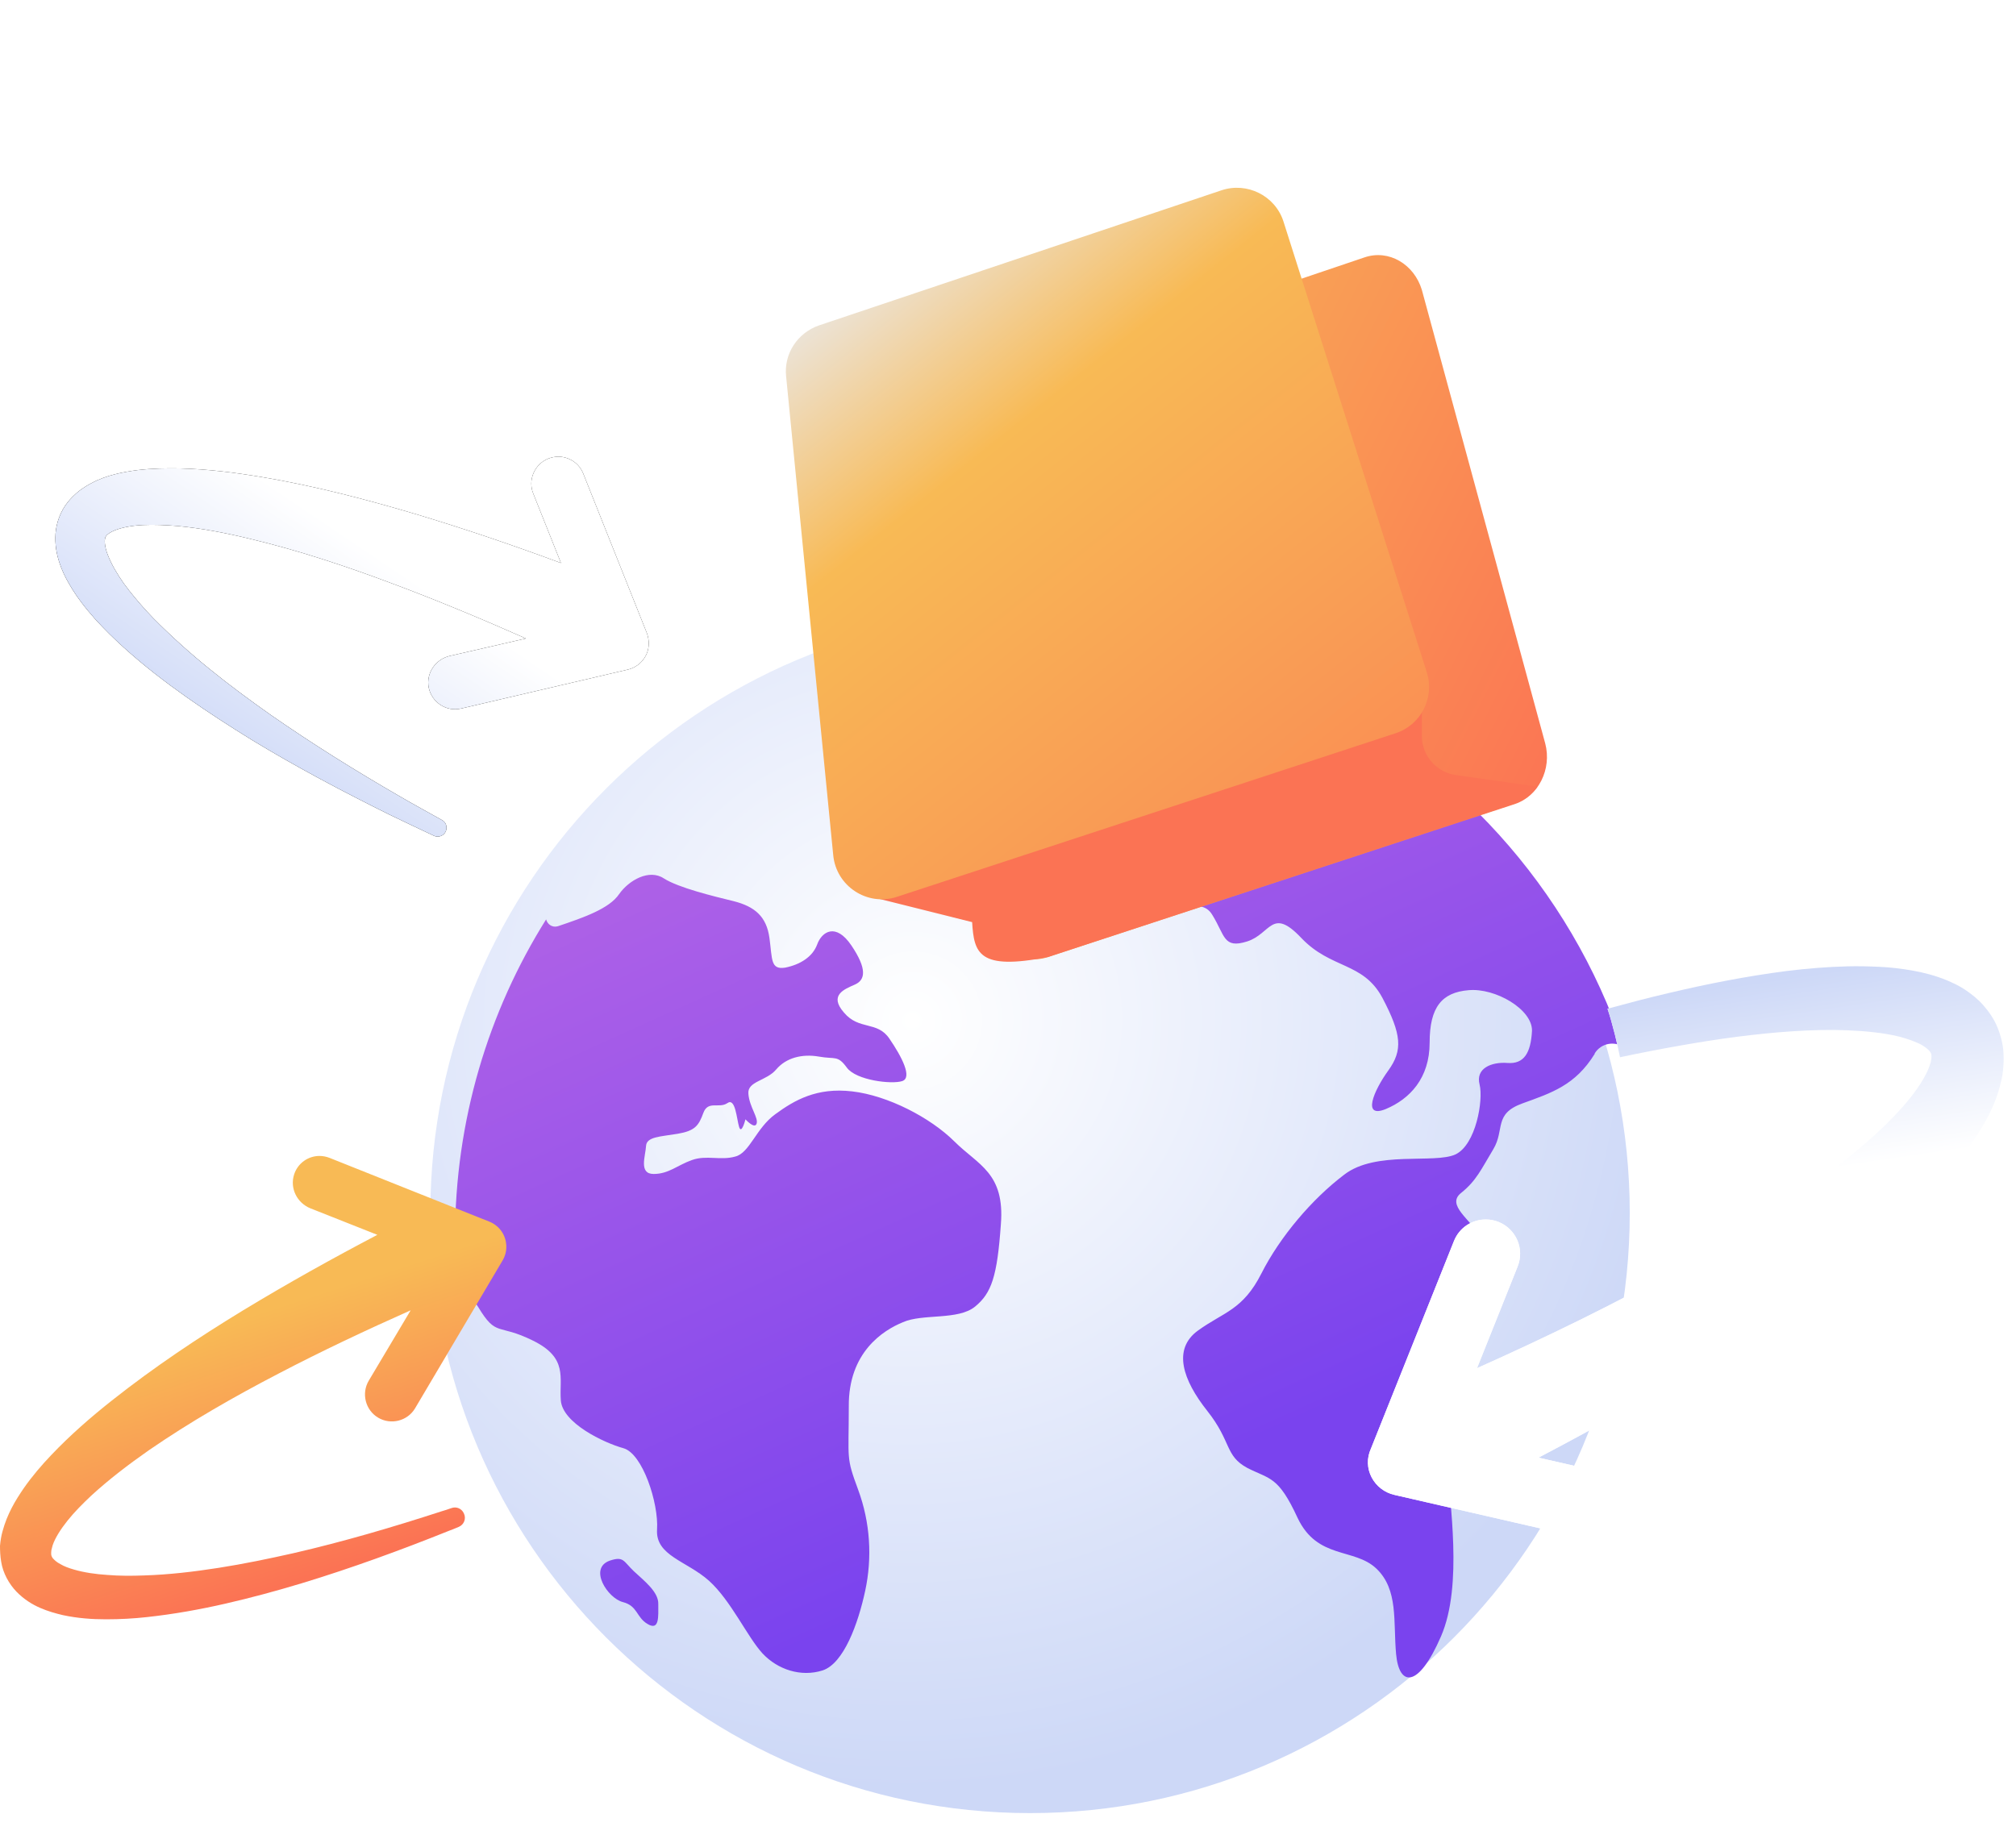 <svg width="490" height="447" viewBox="0 0 490 447" fill="none" xmlns="http://www.w3.org/2000/svg">
<g filter="url(#filter0_i_1248_406)">
<path d="M256.359 446.779C175.858 446.779 110.599 381.462 110.599 300.889C110.599 220.317 175.858 155 256.359 155C336.86 155 402.119 220.317 402.119 300.889C402.119 381.462 336.86 446.779 256.359 446.779Z" fill="url(#paint0_radial_1248_406)"/>
</g>
<path d="M132.739 223.507C118.693 245.906 110.599 272.415 110.599 300.83C110.599 305.06 110.777 309.289 111.134 313.399C113.039 314.174 114.824 315.484 116.193 317.689C120.717 325.195 120.895 321.62 129.525 325.909C138.156 330.139 135.894 334.964 136.311 340.445C136.727 345.985 146.786 350.751 151.488 352.061C156.19 353.312 160.118 365.465 159.701 371.839C159.285 378.213 166.903 379.464 172.319 384.289C177.676 389.114 181.663 397.99 185.354 401.982C189.044 405.913 194.698 407.76 199.936 406.092C205.054 404.424 208.566 394.774 210.292 386.731C212.018 378.689 211.542 370.171 208.566 362.129C205.59 354.087 206.304 355.04 206.304 341.934C206.185 328.769 214.637 323.407 219.458 321.442C224.279 319.297 232.909 321.025 237.015 317.629C241.003 314.353 242.372 310.302 243.265 297.673C244.277 285.103 237.73 283.257 231.956 277.478C226.124 271.7 215.827 266.338 207.137 265.326C198.507 264.313 193.091 267.47 188.449 270.866C183.747 274.261 182.199 280.338 178.688 281.172C175.116 282.184 171.724 280.755 168.212 282.006C164.641 283.257 162.558 285.401 158.868 285.401C155.178 285.401 156.904 280.993 157.023 278.61C157.142 276.346 160.415 276.346 164.701 275.631C168.927 274.917 169.819 273.666 170.95 270.568C172.081 267.47 174.759 269.555 176.783 268.185C178.747 266.755 179.045 271.998 179.64 273.963C180.235 275.929 181.187 272.117 181.187 272.117C181.187 272.117 183.33 274.5 183.866 273.249C184.461 271.819 182.14 269.138 181.902 265.921C181.604 262.824 186.306 262.824 188.687 259.964C191.067 257.164 194.936 256.152 199.043 256.867C203.031 257.581 203.566 256.45 205.828 259.547C208.09 262.645 216.72 263.658 219.279 262.824C221.838 261.99 219.16 256.867 216.184 252.518C213.208 248.11 208.804 250.552 205.114 246.144C201.424 241.914 205.233 240.485 207.792 239.353C210.351 238.221 210.768 235.54 206.959 229.881C203.15 224.222 199.757 226.485 198.626 229.583C197.495 232.681 194.4 234.527 190.829 235.242C187.258 235.778 187.734 233.276 187.02 228.034C186.306 222.792 183.449 220.409 178.39 219.099C173.271 217.848 164.939 215.822 161.368 213.558C157.797 211.176 152.857 213.975 150.476 217.371C148.095 220.886 141.965 223.03 135.596 225.175C134.168 225.592 133.037 224.639 132.739 223.507ZM387.597 256.092V256.211C382.895 263.836 377.121 265.683 370.039 268.245C362.956 270.806 365.813 274.619 362.956 279.384C359.98 284.329 358.849 287.01 355.159 289.988C351.35 292.967 357.54 296.481 359.98 300.89C362.361 305.298 363.254 307.8 361.409 317.867C359.564 327.935 351.052 337.228 348.791 341.338C346.529 345.449 352.064 348.963 352.064 356.886C352.064 364.809 355.754 385.183 350.219 397.871C344.684 410.619 340.042 410.024 339.327 402.101C338.613 394.178 339.923 386.434 334.506 381.311C329.15 376.247 320.222 379.166 315.401 369.039C310.699 358.852 308.735 359.686 303.2 356.886C297.665 353.908 299.391 350.512 293.439 343.006C287.487 335.5 284.928 327.994 291.177 323.467C297.426 318.94 302.069 318.523 306.592 309.587C311.116 300.651 318.913 291.477 326.709 285.58C334.387 279.623 348.672 283.018 353.79 280.635C358.73 278.253 360.575 267.47 359.623 263.658C358.611 259.726 362.48 258.118 366.408 258.415C370.396 258.713 372.062 256.033 372.36 250.612C372.479 245.369 363.432 240.127 356.945 240.723C350.457 241.259 347.481 244.833 347.481 253.471C347.481 262.109 342.66 267.172 336.828 269.615C330.995 271.998 333.852 265.207 337.423 260.262C340.994 255.318 340.696 251.505 335.994 242.57C331.292 233.813 323.555 235.659 316.294 228.034C309.092 220.409 308.914 227.021 303.14 228.868C297.307 230.715 297.784 227.438 294.629 222.375C291.653 217.431 284.868 223.209 277.905 219.813C270.941 216.418 282.845 207.542 280.999 201.704C279.154 195.925 273.322 197.057 275.167 187.705C277.012 178.233 272.31 178.65 269.512 175.671C266.656 172.871 270.227 168.88 278.44 171.74C286.654 174.539 303.378 178.114 310.461 174.837C311.592 174.301 313.02 173.705 314.27 172.991C316.413 172.037 317.068 169.595 316.234 167.689C352.957 184.428 381.585 215.822 394.56 254.484C392.358 253.114 389.204 253.531 387.597 256.092ZM238.146 203.67C234.337 204.682 221.005 207.482 218.327 203.372C215.648 199.261 213.625 199.976 209.697 195.568C205.709 191.16 204.757 184.666 208.685 183.952C212.672 183.415 213.387 184.964 219.874 183.415C226.362 181.867 228.802 177.041 235.289 177.22C241.955 177.339 248.741 174.837 253.562 174.122C260.049 173.11 268.977 174.122 263.501 178.948C257.966 183.594 254.157 184.607 254.871 189.551C255.585 194.496 259.573 199.142 258.561 202.836C257.549 206.529 255.585 210.878 252.907 210.044C250.229 209.329 241.955 202.657 238.146 203.67ZM148.214 379.404C151.607 378.272 151.488 379.523 154.047 381.966C156.606 384.349 160.118 387.029 159.999 390.008C159.999 392.986 160.296 396.501 157.44 394.833C154.583 393.165 155.059 390.425 151.369 389.472C147.679 388.519 142.977 381.251 148.214 379.404Z" fill="url(#paint1_linear_1248_406)"/>
<path d="M331.662 62.57L240.177 93.498C235.219 95.15 232.032 100.226 232.504 105.775L240.531 222.285C241.003 229.84 247.968 234.916 254.696 232.673L368.138 195.489C373.922 193.6 377.227 186.99 375.575 180.733L345.591 70.479C343.702 64.223 337.564 60.563 331.662 62.57Z" fill="url(#paint2_linear_1248_406)"/>
<path d="M345.591 165.151V178.962C345.591 183.684 349.132 187.698 353.736 188.406L373.686 191.239C372.387 193.128 370.381 194.662 368.138 195.371L254.696 232.673C237.816 235.978 236.753 231.729 236.281 224.174L209.367 217.445L345.591 165.151Z" fill="#FB7354"/>
<g filter="url(#filter1_i_1248_406)">
<path d="M279.391 148.699C280.653 148.538 282.005 148.251 283.358 147.965C300.105 143.552 311.357 125.435 308.426 107.544L297.522 41.548C296.092 32.882 291.503 25.414 284.705 20.725C277.788 15.937 269.259 14.419 260.99 16.612C244.244 21.024 232.991 39.142 235.922 57.033L246.826 123.029C248.256 131.695 252.845 139.163 259.643 143.852C265.395 147.881 272.347 149.601 279.391 148.699ZM281.164 139.169C275.166 140.731 269.064 139.81 264.133 136.357C259.323 133.002 256.205 127.842 255.089 121.631L244.185 55.635C241.945 42.308 250.467 28.737 263.08 25.421C269.078 23.859 275.18 24.78 280.11 28.233C284.92 31.589 288.039 36.749 289.154 42.959L299.953 108.969C302.193 122.296 293.671 135.867 281.164 139.169Z" fill="white"/>
</g>
<g filter="url(#filter2_i_1248_406)">
<path d="M251.226 143.834C252.631 143.654 254.138 143.342 255.645 143.03C274.314 138.261 286.982 119.145 283.867 100.384L272.272 31.177C270.752 22.089 265.707 14.285 258.182 9.417C250.524 4.446 241.046 2.922 231.829 5.292C213.16 10.061 200.492 29.177 203.608 47.938L215.202 117.145C216.722 126.233 221.767 134.037 229.293 138.905C235.66 143.089 243.381 144.838 251.226 143.834ZM253.276 133.813C246.589 135.502 239.807 134.584 234.35 130.999C229.025 127.515 225.598 122.122 224.407 115.61L212.813 46.403C210.429 32.427 220.021 18.109 234.082 14.524C240.768 12.835 247.55 13.752 253.007 17.338C258.332 20.822 261.76 26.215 262.95 32.727L274.427 101.949C276.811 115.925 267.219 130.243 253.276 133.813Z" fill="white"/>
</g>
<path d="M296.838 46.28L199.097 79.096C193.903 80.867 190.48 85.943 191.07 91.491L202.52 207.884C203.229 215.439 210.783 220.396 217.984 218.035L339.217 178.254C345.355 176.247 348.778 169.637 346.772 163.381L311.948 53.835C309.941 47.578 303.095 44.155 296.838 46.28Z" fill="url(#paint3_linear_1248_406)"/>
<g filter="url(#filter3_i_1248_406)">
<path d="M336.397 365.19C337.528 367.335 339.552 368.884 341.932 369.42L394.844 381.572C399.308 382.585 403.772 379.785 404.843 375.317C405.855 370.849 403.058 366.382 398.594 365.309L376.929 360.365C392.523 352.204 407.879 343.506 422.877 333.975C430.972 328.792 439.007 323.431 446.804 317.593C450.732 314.674 454.541 311.695 458.35 308.538C462.1 305.381 465.849 302.104 469.421 298.59C472.992 295.075 476.503 291.382 479.777 287.212C481.384 285.127 482.991 282.923 484.419 280.54C485.907 278.157 487.276 275.536 488.347 272.498C488.883 271.008 489.3 269.34 489.657 267.613C489.954 265.826 490.073 263.919 489.954 261.894C489.835 259.869 489.3 257.724 488.466 255.699C487.633 253.673 486.383 251.886 485.014 250.337C483.645 248.788 482.157 247.657 480.67 246.644C479.182 245.631 477.694 244.976 476.206 244.321C473.289 243.129 470.492 242.414 467.754 241.938C465.016 241.461 462.397 241.163 459.779 241.044C457.16 240.925 454.601 240.865 452.101 240.925C447.042 241.044 442.161 241.461 437.281 242.057C427.579 243.308 418.175 245.155 408.831 247.359C403.712 248.55 398.772 249.861 393.713 251.231C394.844 254.507 396.273 260.405 396.749 263.026C401.57 262.013 406.688 261 411.509 260.166C420.556 258.558 429.662 257.307 438.709 256.711C443.233 256.413 447.696 256.294 452.041 256.473C456.386 256.652 460.671 257.069 464.421 257.962C466.266 258.439 467.992 259.035 469.421 259.69C470.79 260.345 471.742 261.179 472.099 261.656C472.277 261.894 472.337 262.073 472.396 262.251C472.456 262.43 472.456 262.609 472.456 262.907C472.456 263.205 472.396 263.622 472.277 264.217C472.099 264.753 471.92 265.409 471.623 266.064C471.028 267.434 470.135 268.983 469.063 270.532C467.992 272.081 466.742 273.629 465.373 275.178C462.636 278.276 459.541 281.255 456.208 284.114C449.601 289.833 442.221 295.135 434.721 300.079C427.163 305.083 419.306 309.73 411.271 314.197C395.32 323.073 378.774 331.116 361.99 338.621L371.87 313.9C373.596 309.61 371.513 304.785 367.228 303.058C366.216 302.641 365.145 302.462 364.133 302.462C360.8 302.462 357.705 304.428 356.395 307.704L336.219 358.161C335.147 360.484 335.266 363.046 336.397 365.19Z" fill="white"/>
<path d="M336.397 365.19C337.528 367.335 339.552 368.884 341.932 369.42L394.844 381.572C399.308 382.585 403.772 379.785 404.843 375.317C405.855 370.849 403.058 366.382 398.594 365.309L376.929 360.365C392.523 352.204 407.879 343.506 422.877 333.975C430.972 328.792 439.007 323.431 446.804 317.593C450.732 314.674 454.541 311.695 458.35 308.538C462.1 305.381 465.849 302.104 469.421 298.59C472.992 295.075 476.503 291.382 479.777 287.212C481.384 285.127 482.991 282.923 484.419 280.54C485.907 278.157 487.276 275.536 488.347 272.498C488.883 271.008 489.3 269.34 489.657 267.613C489.954 265.826 490.073 263.919 489.954 261.894C489.835 259.869 489.3 257.724 488.466 255.699C487.633 253.673 486.383 251.886 485.014 250.337C483.645 248.788 482.157 247.657 480.67 246.644C479.182 245.631 477.694 244.976 476.206 244.321C473.289 243.129 470.492 242.414 467.754 241.938C465.016 241.461 462.397 241.163 459.779 241.044C457.16 240.925 454.601 240.865 452.101 240.925C447.042 241.044 442.161 241.461 437.281 242.057C427.579 243.308 418.175 245.155 408.831 247.359C403.712 248.55 398.772 249.861 393.713 251.231C394.844 254.507 396.273 260.405 396.749 263.026C401.57 262.013 406.688 261 411.509 260.166C420.556 258.558 429.662 257.307 438.709 256.711C443.233 256.413 447.696 256.294 452.041 256.473C456.386 256.652 460.671 257.069 464.421 257.962C466.266 258.439 467.992 259.035 469.421 259.69C470.79 260.345 471.742 261.179 472.099 261.656C472.277 261.894 472.337 262.073 472.396 262.251C472.456 262.43 472.456 262.609 472.456 262.907C472.456 263.205 472.396 263.622 472.277 264.217C472.099 264.753 471.92 265.409 471.623 266.064C471.028 267.434 470.135 268.983 469.063 270.532C467.992 272.081 466.742 273.629 465.373 275.178C462.636 278.276 459.541 281.255 456.208 284.114C449.601 289.833 442.221 295.135 434.721 300.079C427.163 305.083 419.306 309.73 411.271 314.197C395.32 323.073 378.774 331.116 361.99 338.621L371.87 313.9C373.596 309.61 371.513 304.785 367.228 303.058C366.216 302.641 365.145 302.462 364.133 302.462C360.8 302.462 357.705 304.428 356.395 307.704L336.219 358.161C335.147 360.484 335.266 363.046 336.397 365.19Z" fill="url(#paint4_linear_1248_406)"/>
</g>
<path d="M0.297 379.726C0.714 382.407 2.202 385.087 3.988 386.934C5.773 388.781 7.797 390.032 9.701 390.866C11.606 391.7 13.511 392.236 15.296 392.653C18.927 393.427 22.379 393.666 25.771 393.666C29.164 393.666 32.497 393.487 35.711 393.129C42.258 392.415 48.567 391.283 54.816 389.853C61.066 388.423 67.196 386.755 73.326 384.909C85.468 381.215 97.372 376.866 109.097 372.16C109.752 371.922 110.644 371.565 111.478 371.207C112.787 370.671 113.382 369.182 112.727 367.871C112.192 366.739 110.942 366.203 109.752 366.62C108.918 366.918 108.026 367.216 107.371 367.395C95.467 371.267 83.504 374.782 71.362 377.581C65.291 378.951 59.221 380.202 53.15 381.156C47.079 382.109 40.949 382.824 34.997 383.002C32.021 383.121 29.045 383.121 26.128 382.883C23.271 382.704 20.415 382.287 17.974 381.573C16.724 381.215 15.594 380.798 14.701 380.262C13.749 379.785 13.153 379.19 12.796 378.773C12.618 378.534 12.558 378.356 12.499 378.177C12.439 377.998 12.439 377.879 12.439 377.641C12.439 377.462 12.439 377.164 12.499 376.807C12.558 376.509 12.677 376.092 12.796 375.675C13.392 373.888 14.76 371.743 16.427 369.658C18.093 367.573 20.117 365.548 22.2 363.582C26.485 359.65 31.247 356.017 36.187 352.562C46.127 345.711 56.84 339.575 67.732 333.916C78.207 328.435 88.98 323.372 99.812 318.546L89.634 335.643C87.789 338.741 88.801 342.792 91.896 344.639C94.991 346.485 99.038 345.473 100.883 342.375L122.072 306.573C122.846 305.322 123.203 303.832 123.024 302.403C122.786 299.96 121.179 297.875 118.917 296.982L80.112 281.493C79.338 281.195 78.504 281.017 77.671 281.017C74.933 281.017 72.374 282.744 71.481 285.544C70.41 288.88 72.195 292.454 75.469 293.765L91.718 300.199C80.707 305.977 69.815 312.053 59.102 318.546C48.15 325.218 37.437 332.367 27.2 340.469C22.081 344.519 17.082 348.868 12.439 353.753C10.118 356.195 7.856 358.816 5.773 361.795C4.761 363.284 3.75 364.833 2.857 366.561C1.964 368.288 1.19 370.135 0.595 372.339C0.297 373.411 0.119 374.543 -9.91821e-05 375.794C-9.91821e-05 377.045 0.059 378.356 0.297 379.726Z" fill="url(#paint5_linear_1248_406)"/>
<g filter="url(#filter4_i_1248_406)">
<path d="M18.391 142.632C19.046 144.658 19.879 146.385 20.831 147.994C22.677 151.211 24.879 153.951 27.081 156.453C29.343 158.955 31.723 161.278 34.163 163.482C39.044 167.89 44.163 171.822 49.4 175.516C54.638 179.209 59.995 182.664 65.411 186C76.302 192.612 87.492 198.51 98.8 204.11C101.776 205.539 107.014 208.041 109.454 209.173C110.228 209.531 111.18 209.412 111.835 208.816C112.906 207.803 112.728 206.076 111.418 205.361C108.561 203.752 103.978 201.25 101.241 199.642C90.408 193.387 79.814 186.774 69.636 179.686C64.577 176.111 59.578 172.418 54.816 168.546C50.055 164.674 45.472 160.563 41.246 156.274C39.163 154.13 37.199 151.866 35.413 149.602C33.628 147.338 32.08 144.956 30.95 142.632C30.414 141.501 29.938 140.369 29.7 139.356C29.462 138.343 29.402 137.509 29.521 136.973C29.581 136.675 29.64 136.497 29.759 136.377C29.819 136.199 29.938 136.08 30.116 135.96C30.235 135.841 30.473 135.663 30.771 135.484C31.069 135.305 31.426 135.126 31.842 134.948C33.568 134.233 36.128 133.756 38.746 133.637C41.425 133.518 44.282 133.637 47.139 133.875C52.912 134.412 58.804 135.543 64.696 136.973C76.481 139.773 88.147 143.645 99.693 147.994C110.525 152.045 121.179 156.512 131.833 161.219L113.382 165.448C109.871 166.222 107.49 169.678 108.204 173.192C108.978 176.767 112.49 179.09 116.061 178.256L156.593 168.784C158.914 168.248 160.818 166.461 161.473 164.078C161.83 162.648 161.711 161.159 161.176 159.789L145.76 121.127C144.748 118.566 142.249 117.017 139.689 117.017C138.856 117.017 138.082 117.196 137.249 117.493C133.916 118.864 132.25 122.676 133.619 126.012L140.344 142.871C128.798 138.582 117.072 134.59 105.169 131.016C92.908 127.382 80.409 124.106 67.553 121.961C61.125 120.889 54.578 120.055 47.793 119.876C44.401 119.817 40.949 119.876 37.377 120.293C35.592 120.531 33.747 120.829 31.902 121.306C30.057 121.782 28.093 122.438 26.129 123.51C25.117 124.046 24.165 124.642 23.153 125.416C22.2 126.191 21.248 127.084 20.415 128.157C18.689 130.301 17.677 133.161 17.498 135.722C17.32 138.284 17.736 140.607 18.391 142.632Z" fill="black"/>
<path d="M18.391 142.632C19.046 144.658 19.879 146.385 20.831 147.994C22.677 151.211 24.879 153.951 27.081 156.453C29.343 158.955 31.723 161.278 34.163 163.482C39.044 167.89 44.163 171.822 49.4 175.516C54.638 179.209 59.995 182.664 65.411 186C76.302 192.612 87.492 198.51 98.8 204.11C101.776 205.539 107.014 208.041 109.454 209.173C110.228 209.531 111.18 209.412 111.835 208.816C112.906 207.803 112.728 206.076 111.418 205.361C108.561 203.752 103.978 201.25 101.241 199.642C90.408 193.387 79.814 186.774 69.636 179.686C64.577 176.111 59.578 172.418 54.816 168.546C50.055 164.674 45.472 160.563 41.246 156.274C39.163 154.13 37.199 151.866 35.413 149.602C33.628 147.338 32.08 144.956 30.95 142.632C30.414 141.501 29.938 140.369 29.7 139.356C29.462 138.343 29.402 137.509 29.521 136.973C29.581 136.675 29.64 136.497 29.759 136.377C29.819 136.199 29.938 136.08 30.116 135.96C30.235 135.841 30.473 135.663 30.771 135.484C31.069 135.305 31.426 135.126 31.842 134.948C33.568 134.233 36.128 133.756 38.746 133.637C41.425 133.518 44.282 133.637 47.139 133.875C52.912 134.412 58.804 135.543 64.696 136.973C76.481 139.773 88.147 143.645 99.693 147.994C110.525 152.045 121.179 156.512 131.833 161.219L113.382 165.448C109.871 166.222 107.49 169.678 108.204 173.192C108.978 176.767 112.49 179.09 116.061 178.256L156.593 168.784C158.914 168.248 160.818 166.461 161.473 164.078C161.83 162.648 161.711 161.159 161.176 159.789L145.76 121.127C144.748 118.566 142.249 117.017 139.689 117.017C138.856 117.017 138.082 117.196 137.249 117.493C133.916 118.864 132.25 122.676 133.619 126.012L140.344 142.871C128.798 138.582 117.072 134.59 105.169 131.016C92.908 127.382 80.409 124.106 67.553 121.961C61.125 120.889 54.578 120.055 47.793 119.876C44.401 119.817 40.949 119.876 37.377 120.293C35.592 120.531 33.747 120.829 31.902 121.306C30.057 121.782 28.093 122.438 26.129 123.51C25.117 124.046 24.165 124.642 23.153 125.416C22.2 126.191 21.248 127.084 20.415 128.157C18.689 130.301 17.677 133.161 17.498 135.722C17.32 138.284 17.736 140.607 18.391 142.632Z" fill="url(#paint6_linear_1248_406)"/>
</g>
<defs>
<filter id="filter0_i_1248_406" x="104.599" y="149" width="297.521" height="297.779" filterUnits="userSpaceOnUse" color-interpolation-filters="sRGB">
<feFlood flood-opacity="0" result="BackgroundImageFix"/>
<feBlend mode="normal" in="SourceGraphic" in2="BackgroundImageFix" result="shape"/>
<feColorMatrix in="SourceAlpha" type="matrix" values="0 0 0 0 0 0 0 0 0 0 0 0 0 0 0 0 0 0 127 0" result="hardAlpha"/>
<feOffset dx="-6" dy="-6"/>
<feGaussianBlur stdDeviation="23.5"/>
<feComposite in2="hardAlpha" operator="arithmetic" k2="-1" k3="1"/>
<feColorMatrix type="matrix" values="0 0 0 0 0.804 0 0 0 0 0.847 0 0 0 0 0.969 0 0 0 1 0"/>
<feBlend mode="normal" in2="shape" result="effect1_innerShadow_1248_406"/>
</filter>
<filter id="filter1_i_1248_406" x="231.458" y="11.629" width="77.433" height="137.305" filterUnits="userSpaceOnUse" color-interpolation-filters="sRGB">
<feFlood flood-opacity="0" result="BackgroundImageFix"/>
<feBlend mode="normal" in="SourceGraphic" in2="BackgroundImageFix" result="shape"/>
<feColorMatrix in="SourceAlpha" type="matrix" values="0 0 0 0 0 0 0 0 0 0 0 0 0 0 0 0 0 0 127 0" result="hardAlpha"/>
<feOffset dx="-4" dy="-4"/>
<feGaussianBlur stdDeviation="3"/>
<feComposite in2="hardAlpha" operator="arithmetic" k2="-1" k3="1"/>
<feColorMatrix type="matrix" values="0 0 0 0 0.804 0 0 0 0 0.847 0 0 0 0 0.969 0 0 0 1 0"/>
<feBlend mode="normal" in2="shape" result="effect1_innerShadow_1248_406"/>
</filter>
<filter id="filter2_i_1248_406" x="199.137" y="0.197" width="85.201" height="143.913" filterUnits="userSpaceOnUse" color-interpolation-filters="sRGB">
<feFlood flood-opacity="0" result="BackgroundImageFix"/>
<feBlend mode="normal" in="SourceGraphic" in2="BackgroundImageFix" result="shape"/>
<feColorMatrix in="SourceAlpha" type="matrix" values="0 0 0 0 0 0 0 0 0 0 0 0 0 0 0 0 0 0 127 0" result="hardAlpha"/>
<feOffset dx="-4" dy="-4"/>
<feGaussianBlur stdDeviation="3"/>
<feComposite in2="hardAlpha" operator="arithmetic" k2="-1" k3="1"/>
<feColorMatrix type="matrix" values="0 0 0 0 0.804 0 0 0 0 0.847 0 0 0 0 0.969 0 0 0 1 0"/>
<feBlend mode="normal" in2="shape" result="effect1_innerShadow_1248_406"/>
</filter>
<filter id="filter3_i_1248_406" x="332.479" y="234.902" width="157.521" height="146.878" filterUnits="userSpaceOnUse" color-interpolation-filters="sRGB">
<feFlood flood-opacity="0" result="BackgroundImageFix"/>
<feBlend mode="normal" in="SourceGraphic" in2="BackgroundImageFix" result="shape"/>
<feColorMatrix in="SourceAlpha" type="matrix" values="0 0 0 0 0 0 0 0 0 0 0 0 0 0 0 0 0 0 127 0" result="hardAlpha"/>
<feOffset dx="-3" dy="-6"/>
<feGaussianBlur stdDeviation="4"/>
<feComposite in2="hardAlpha" operator="arithmetic" k2="-1" k3="1"/>
<feColorMatrix type="matrix" values="0 0 0 0 0.804 0 0 0 0 0.847 0 0 0 0 0.969 0 0 0 1 0"/>
<feBlend mode="normal" in2="shape" result="effect1_innerShadow_1248_406"/>
</filter>
<filter id="filter4_i_1248_406" x="13.457" y="111.017" width="148.22" height="98.357" filterUnits="userSpaceOnUse" color-interpolation-filters="sRGB">
<feFlood flood-opacity="0" result="BackgroundImageFix"/>
<feBlend mode="normal" in="SourceGraphic" in2="BackgroundImageFix" result="shape"/>
<feColorMatrix in="SourceAlpha" type="matrix" values="0 0 0 0 0 0 0 0 0 0 0 0 0 0 0 0 0 0 127 0" result="hardAlpha"/>
<feOffset dx="-4" dy="-6"/>
<feGaussianBlur stdDeviation="3.5"/>
<feComposite in2="hardAlpha" operator="arithmetic" k2="-1" k3="1"/>
<feColorMatrix type="matrix" values="0 0 0 0 0.804 0 0 0 0 0.847 0 0 0 0 0.969 0 0 0 1 0"/>
<feBlend mode="normal" in2="shape" result="effect1_innerShadow_1248_406"/>
</filter>
<radialGradient id="paint0_radial_1248_406" cx="0" cy="0" r="1" gradientUnits="userSpaceOnUse" gradientTransform="translate(228 254) rotate(47.716) scale(186.532 188.688)">
<stop stop-color="white"/>
<stop offset="1" stop-color="#CDD8F7"/>
</radialGradient>
<linearGradient id="paint1_linear_1248_406" x1="294.5" y1="355.5" x2="206.433" y2="160.793" gradientUnits="userSpaceOnUse">
<stop stop-color="#7A43EE"/>
<stop offset="1" stop-color="#B565E6"/>
</linearGradient>
<linearGradient id="paint2_linear_1248_406" x1="232.004" y1="82.832" x2="396.004" y2="165.332" gradientUnits="userSpaceOnUse">
<stop stop-color="#F8BA55"/>
<stop offset="1" stop-color="#FB7354"/>
</linearGradient>
<linearGradient id="paint3_linear_1248_406" x1="177.5" y1="73.5" x2="347.004" y2="286.332" gradientUnits="userSpaceOnUse">
<stop offset="0.003" stop-color="#E8F0FF"/>
<stop offset="0.246" stop-color="#F8BA55"/>
<stop offset="1" stop-color="#FB7354"/>
</linearGradient>
<linearGradient id="paint4_linear_1248_406" x1="413" y1="295.5" x2="406" y2="248.182" gradientUnits="userSpaceOnUse">
<stop stop-color="white"/>
<stop offset="1" stop-color="#CDD8F7"/>
</linearGradient>
<linearGradient id="paint5_linear_1248_406" x1="95" y1="308.682" x2="115" y2="370.182" gradientUnits="userSpaceOnUse">
<stop stop-color="#F8BA55"/>
<stop offset="1" stop-color="#FB7354"/>
</linearGradient>
<linearGradient id="paint6_linear_1248_406" x1="111.5" y1="151.682" x2="74.921" y2="205.92" gradientUnits="userSpaceOnUse">
<stop stop-color="white"/>
<stop offset="1" stop-color="#CDD8F7"/>
</linearGradient>
</defs>
</svg>
